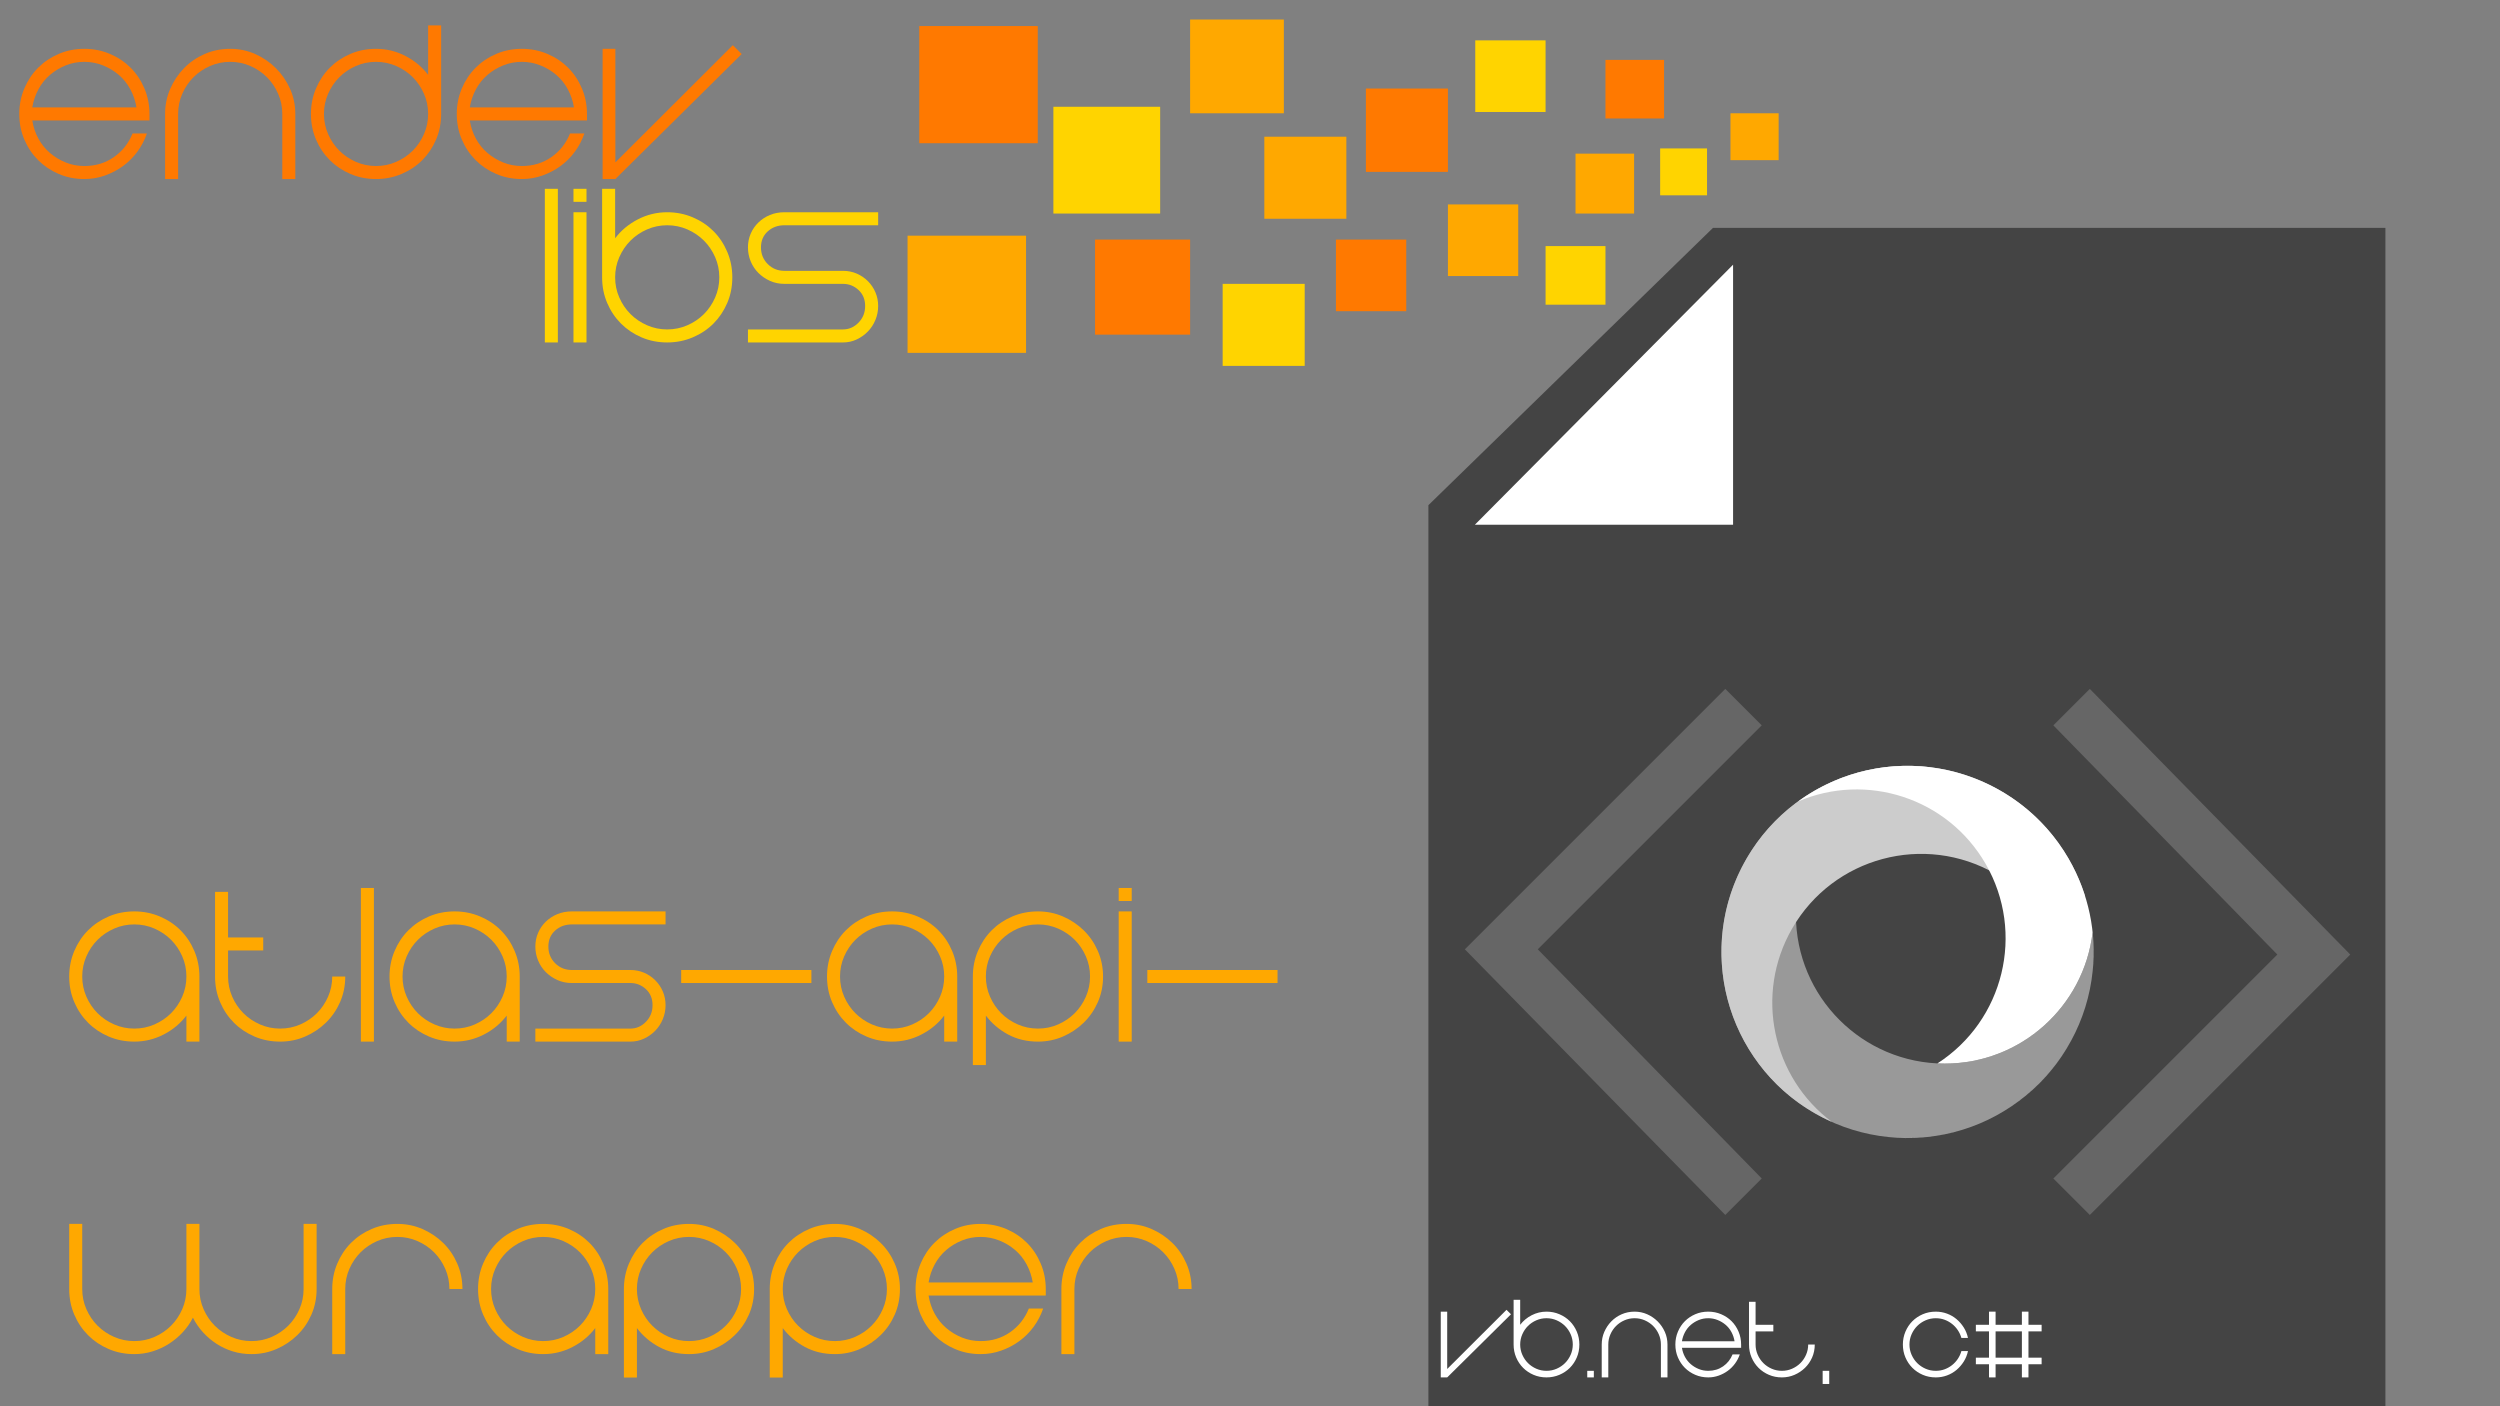 <?xml version="1.0" encoding="iso-8859-1"?>
<!-- Generator: Adobe Illustrator 16.0.0, SVG Export Plug-In . SVG Version: 6.00 Build 0)  -->
<!DOCTYPE svg PUBLIC "-//W3C//DTD SVG 1.1//EN" "http://www.w3.org/Graphics/SVG/1.1/DTD/svg11.dtd">
<svg version="1.1" id="Layer_1" xmlns="http://www.w3.org/2000/svg" xmlns:xlink="http://www.w3.org/1999/xlink" x="0px" y="0px"
	 width="1920px" height="1080px" viewBox="0 0 1920 1080" style="enable-background:new 0 0 1920 1080;" xml:space="preserve">
<rect x="0" y="0" width="1920" height="1080" fill="#808080" stroke="none"/>
<g>
	<polygon style="fill:#444444;" points="1315.577,175 1097,387.98 1097,1081 1832,1081 1832,175 	"/>
	<polygon style="fill:#FFFFFF;" points="1331,403 1331,203.276 1132.696,403 	"/>
	<g>
		<g>
			<path style="fill:#999999;" d="M1493.583,816.834c-63.145,0-114.332-51.188-114.332-114.33
				c0-58.58,44.056-106.869,100.841-113.543c-4.959-0.521-9.995-0.788-15.092-0.788c-78.929,0-142.914,63.983-142.914,142.913
				S1386.071,874,1465,874s142.913-63.984,142.913-142.914c0-5.098-0.267-10.133-0.788-15.092
				C1600.45,772.779,1552.161,816.834,1493.583,816.834z"/>
			<path style="fill:#CCCCCC;" d="M1578.359,688.441h23.043c-10.321-33.043-32.604-62.449-64.946-81.123
				c-68.354-39.463-155.759-16.043-195.224,52.311c-39.464,68.354-16.044,155.76,52.311,195.223
				c4.415,2.549,8.908,4.836,13.464,6.865c-45.84-34.174-59.849-98.021-30.559-148.752c31.572-54.684,101.494-73.42,156.179-41.848
				c20.603,11.895,36.103,29.234,45.732,49.152V688.441z"/>
			<g>
				<path style="fill:#FFFFFF;" d="M1348.972,814.541c12.088,16.848,27.33,30.383,44.436,40.26
					C1375.903,844.65,1360.753,830.891,1348.972,814.541z"/>
				<path style="fill:#FFFFFF;" d="M1524.969,663.459c30.625,53.045,13.913,120.43-37.029,153.238
					c1.869,0.09,3.751,0.137,5.644,0.137c58.578,0,106.867-44.055,113.542-100.84c0.521,4.959,0.788,9.994,0.788,15.092
					c0,4.852-0.242,9.645-0.715,14.371c2.938-28.828-2.836-58.814-18.432-85.828c-39.464-68.354-126.869-91.773-195.224-52.311
					c-4.414,2.549-8.642,5.299-12.676,8.229C1433.382,592.936,1495.679,612.729,1524.969,663.459z"/>
				<path style="fill:#FFFFFF;" d="M1465,874c-4.812,0-9.567-0.238-14.257-0.703c16.954,1.715,34.307,0.414,51.217-4.123
					C1490.172,872.32,1477.78,874,1465,874z"/>
				<path style="fill:#FFFFFF;" d="M1548.547,847.047c16.844-12.105,30.371-27.365,40.236-44.488
					C1578.645,820.08,1564.894,835.25,1548.547,847.047z"/>
			</g>
		</g>
		<g>
			<path style="fill:#666666;" d="M1353.018,905.086l-28,28l-200-204l200-200l28,28l-172,172L1353.018,905.086z"/>
			<path style="fill:#666666;" d="M1576.982,557.086l28-28l200,204l-200,200l-28-28l172-172L1576.982,557.086z"/>
		</g>
	</g>
</g>
<g>
	<rect x="706" y="20" style="fill:#FF7900;" width="91" height="90"/>
	<rect x="809" y="82" style="fill:#FFD400;" width="82" height="82"/>
	<rect x="697" y="181" style="fill:#FFA800;" width="91" height="90"/>
	<rect x="841" y="184" style="fill:#FF7900;" width="73" height="73"/>
	<rect x="914" y="15" style="fill:#FFA800;" width="72" height="72"/>
	<rect x="971" y="105" style="fill:#FFA800;" width="63" height="63"/>
	<rect x="939" y="218" style="fill:#FFD400;" width="63" height="63"/>
	<rect x="1026" y="184" style="fill:#FF7900;" width="54" height="55"/>
	<rect x="1049" y="68" style="fill:#FF7900;" width="63" height="64"/>
	<rect x="1133" y="31" style="fill:#FFD400;" width="54" height="55"/>
	<rect x="1187" y="189" style="fill:#FFD400;" width="46" height="45"/>
	<rect x="1112" y="157" style="fill:#FFA800;" width="54" height="55"/>
	<rect x="1210" y="118" style="fill:#FFA800;" width="45" height="46"/>
	<rect x="1275" y="114" style="fill:#FFD400;" width="36" height="36"/>
	<rect x="1329" y="87" style="fill:#FFA800;" width="37" height="36"/>
	<rect x="1233" y="46" style="fill:#FF7900;" width="45" height="45"/>
</g>
<g>
	<path style="fill:#FF7900;" d="M64.804,127.499c8.531,0,16.065-2.266,22.6-6.8c6.531-4.531,11.331-10.6,14.4-18.2h11
		c-1.734,5.069-4.169,9.734-7.3,14c-3.135,4.269-6.8,7.935-11,11c-4.2,3.069-8.834,5.5-13.9,7.3c-5.068,1.8-10.334,2.7-15.8,2.7
		c-7.069,0-13.634-1.3-19.7-3.9c-6.068-2.6-11.334-6.131-15.8-10.6c-4.469-4.466-8-9.731-10.6-15.8c-2.6-6.066-3.9-12.631-3.9-19.7
		c0-6.931,1.3-13.466,3.9-19.6c2.6-6.131,6.131-11.431,10.6-15.9c4.466-4.466,9.731-8,15.8-10.6c6.066-2.6,12.631-3.9,19.7-3.9
		c6.931,0,13.466,1.3,19.6,3.9c6.131,2.6,11.431,6.134,15.9,10.6c4.466,4.469,8,9.769,10.6,15.9c2.6,6.134,3.9,12.669,3.9,19.6v5
		h-18h-72c0.8,5.069,2.366,9.734,4.7,14c2.331,4.269,5.3,7.935,8.9,11c3.6,3.069,7.631,5.5,12.1,7.3
		C54.969,126.599,59.735,127.499,64.804,127.499z M64.804,47.499c-5.069,0-9.834,0.9-14.3,2.7c-4.469,1.8-8.5,4.234-12.1,7.3
		c-3.6,3.069-6.569,6.769-8.9,11.1c-2.334,4.334-3.9,8.969-4.7,13.9h80c-0.8-4.931-2.369-9.565-4.7-13.9
		c-2.334-4.332-5.3-8.031-8.9-11.1c-3.6-3.065-7.668-5.5-12.2-7.3C74.469,48.399,69.735,47.499,64.804,47.499z"/>
	<path style="fill:#FF7900;" d="M176.803,37.499c6.8,0,13.2,1.334,19.2,4c6,2.669,11.3,6.3,15.9,10.9s8.231,9.9,10.9,15.9
		c2.666,6,4,12.4,4,19.2v50h-10v-50c0-5.466-1.069-10.631-3.2-15.5c-2.134-4.866-5-9.1-8.6-12.7c-3.6-3.6-7.834-6.465-12.7-8.6
		c-4.869-2.131-10.034-3.2-15.5-3.2c-5.469,0-10.634,1.069-15.5,3.2c-4.869,2.134-9.1,5-12.7,8.6c-3.6,3.6-6.469,7.834-8.6,12.7
		c-2.135,4.869-3.2,10.034-3.2,15.5v50h-10v-50c0-6.8,1.3-13.2,3.9-19.2s6.131-11.3,10.6-15.9c4.466-4.6,9.731-8.231,15.8-10.9
		C163.169,38.833,169.734,37.499,176.803,37.499z"/>
	<path style="fill:#FF7900;" d="M238.803,87.499c0-6.931,1.3-13.466,3.9-19.6c2.6-6.131,6.131-11.431,10.6-15.9
		c4.466-4.466,9.731-8,15.8-10.6c6.066-2.6,12.631-3.9,19.7-3.9c8,0,15.531,1.834,22.6,5.5c7.065,3.669,12.866,8.5,17.4,14.5v-38h10
		v68c0,7.069-1.3,13.634-3.9,19.7c-2.6,6.068-6.134,11.334-10.6,15.8c-4.469,4.469-9.769,8-15.9,10.6
		c-6.134,2.6-12.669,3.9-19.6,3.9c-7.069,0-13.634-1.3-19.7-3.9c-6.068-2.6-11.334-6.131-15.8-10.6c-4.469-4.466-8-9.731-10.6-15.8
		C240.103,101.133,238.803,94.568,238.803,87.499z M248.803,87.499c0,5.469,1.065,10.634,3.2,15.5c2.131,4.869,5,9.1,8.6,12.7
		c3.6,3.6,7.832,6.469,12.7,8.6c4.866,2.135,10.031,3.2,15.5,3.2c5.466,0,10.631-1.065,15.5-3.2c4.866-2.131,9.1-5,12.7-8.6
		c3.6-3.6,6.465-7.832,8.6-12.7c2.131-4.866,3.2-10.031,3.2-15.5c0-5.466-1.069-10.631-3.2-15.5c-2.134-4.866-5-9.1-8.6-12.7
		c-3.6-3.6-7.834-6.465-12.7-8.6c-4.869-2.131-10.034-3.2-15.5-3.2c-5.469,0-10.634,1.069-15.5,3.2c-4.869,2.134-9.1,5-12.7,8.6
		c-3.6,3.6-6.469,7.834-8.6,12.7C249.868,76.868,248.803,82.033,248.803,87.499z"/>
	<path style="fill:#FF7900;" d="M400.802,127.499c8.531,0,16.065-2.266,22.6-6.8c6.531-4.531,11.331-10.6,14.4-18.2h11
		c-1.734,5.069-4.169,9.734-7.3,14c-3.135,4.269-6.8,7.935-11,11c-4.2,3.069-8.834,5.5-13.9,7.3c-5.068,1.8-10.334,2.7-15.8,2.7
		c-7.069,0-13.634-1.3-19.7-3.9c-6.068-2.6-11.334-6.131-15.8-10.6c-4.469-4.466-8-9.731-10.6-15.8c-2.6-6.066-3.9-12.631-3.9-19.7
		c0-6.931,1.3-13.466,3.9-19.6c2.6-6.131,6.131-11.431,10.6-15.9c4.466-4.466,9.731-8,15.8-10.6c6.066-2.6,12.631-3.9,19.7-3.9
		c6.931,0,13.466,1.3,19.6,3.9c6.131,2.6,11.431,6.134,15.9,10.6c4.466,4.469,8,9.769,10.6,15.9c2.6,6.134,3.9,12.669,3.9,19.6v5
		h-18h-72c0.8,5.069,2.366,9.734,4.7,14c2.331,4.269,5.3,7.935,8.9,11c3.6,3.069,7.631,5.5,12.1,7.3
		C390.968,126.599,395.733,127.499,400.802,127.499z M400.802,47.499c-5.069,0-9.834,0.9-14.3,2.7c-4.469,1.8-8.5,4.234-12.1,7.3
		c-3.6,3.069-6.569,6.769-8.9,11.1c-2.334,4.334-3.9,8.969-4.7,13.9h80c-0.8-4.931-2.369-9.565-4.7-13.9
		c-2.334-4.332-5.3-8.031-8.9-11.1c-3.6-3.065-7.668-5.5-12.2-7.3C410.468,48.399,405.733,47.499,400.802,47.499z"/>
	<path style="fill:#FF7900;" d="M472.602,137.499h-9.8v-100h9.8v87.2l90.2-90l6.8,6.8L472.602,137.499z"/>
</g>
<g>
	<path style="fill:#FFD400;" d="M418.433,263.003v-118h10v118H418.433z"/>
	<path style="fill:#FFD400;" d="M440.43,155.003v-10h10v10H440.43z M440.43,263.003v-100h10v100H440.43z"/>
	<path style="fill:#FFD400;" d="M512.427,163.003c6.931,0,13.466,1.3,19.6,3.9c6.131,2.6,11.431,6.134,15.9,10.6
		c4.466,4.469,8,9.769,10.6,15.9c2.6,6.134,3.9,12.669,3.9,19.6c0,7.069-1.3,13.634-3.9,19.7c-2.6,6.068-6.134,11.334-10.6,15.8
		c-4.469,4.469-9.769,8-15.9,10.6c-6.134,2.601-12.669,3.9-19.6,3.9c-7.069,0-13.634-1.3-19.7-3.9
		c-6.068-2.6-11.334-6.131-15.8-10.6c-4.469-4.466-8-9.731-10.6-15.8c-2.6-6.066-3.9-12.631-3.9-19.7v-68h10v38
		c4.531-6,10.331-10.831,17.4-14.5C496.893,164.837,504.427,163.003,512.427,163.003z M512.427,253.003
		c5.466,0,10.631-1.065,15.5-3.2c4.866-2.131,9.1-5,12.7-8.6c3.6-3.601,6.465-7.832,8.6-12.7c2.131-4.866,3.2-10.031,3.2-15.5
		c0-5.466-1.069-10.631-3.2-15.5c-2.134-4.866-5-9.1-8.6-12.7c-3.6-3.6-7.834-6.465-12.7-8.6c-4.869-2.131-10.034-3.2-15.5-3.2
		c-5.469,0-10.634,1.069-15.5,3.2c-4.869,2.134-9.1,5-12.7,8.6c-3.6,3.6-6.469,7.834-8.6,12.7c-2.135,4.869-3.2,10.034-3.2,15.5
		c0,5.469,1.065,10.634,3.2,15.5c2.131,4.869,5,9.1,8.6,12.7c3.6,3.6,7.832,6.469,12.7,8.6
		C501.792,251.938,506.958,253.003,512.427,253.003z"/>
	<path style="fill:#FFD400;" d="M589.626,177.703c-3.469,3.134-5.2,7.234-5.2,12.3c0,5.069,1.731,9.334,5.2,12.8
		c3.465,3.469,7.731,5.2,12.8,5.2h22h23c3.731,0,7.231,0.7,10.5,2.1c3.266,1.4,6.131,3.334,8.6,5.8c2.465,2.469,4.4,5.334,5.8,8.6
		c1.4,3.269,2.1,6.769,2.1,10.5c0,3.734-0.7,7.3-2.1,10.7c-1.4,3.399-3.334,6.368-5.8,8.899c-2.469,2.535-5.334,4.569-8.6,6.101
		c-3.269,1.534-6.769,2.3-10.5,2.3h-73v-10h73c4.531,0,8.5-1.731,11.9-5.2c3.4-3.466,5.1-7.731,5.1-12.8c0-5.065-1.7-9.166-5.1-12.3
		c-3.4-3.131-7.369-4.7-11.9-4.7h-23h-22c-4,0-7.7-0.766-11.1-2.3c-3.4-1.531-6.369-3.566-8.9-6.1c-2.534-2.531-4.5-5.5-5.9-8.9
		c-1.4-3.4-2.1-6.966-2.1-10.7c0-3.731,0.7-7.231,2.1-10.5c1.4-3.266,3.366-6.131,5.9-8.6c2.531-2.465,5.5-4.4,8.9-5.8
		s7.1-2.1,11.1-2.1h72v10h-72C597.357,173.003,593.092,174.572,589.626,177.703z"/>
</g>
<g>
	<path style="fill:#FFA800;" d="M103.155,699.956c6.931,0,13.466,1.3,19.6,3.899c6.131,2.601,11.431,6.135,15.9,10.601
		c4.466,4.469,8,9.769,10.6,15.899c2.6,6.135,3.9,12.67,3.9,19.601v50h-10v-20c-4.534,6-10.334,10.835-17.4,14.5
		c-7.069,3.669-14.6,5.5-22.6,5.5c-7.069,0-13.634-1.3-19.7-3.899c-6.068-2.601-11.334-6.132-15.8-10.601
		c-4.469-4.466-8-9.731-10.6-15.8c-2.6-6.066-3.9-12.631-3.9-19.7c0-6.931,1.3-13.466,3.9-19.601
		c2.6-6.131,6.131-11.431,10.6-15.899c4.466-4.466,9.731-8,15.8-10.601C89.521,701.256,96.086,699.956,103.155,699.956z
		 M103.155,789.956c5.466,0,10.631-1.065,15.5-3.2c4.866-2.131,9.1-5,12.7-8.6c3.6-3.6,6.465-7.832,8.6-12.7
		c2.131-4.866,3.2-10.031,3.2-15.5c0-5.466-1.069-10.632-3.2-15.5c-2.134-4.866-5-9.101-8.6-12.7c-3.6-3.6-7.834-6.465-12.7-8.6
		c-4.869-2.131-10.034-3.2-15.5-3.2c-5.469,0-10.634,1.069-15.5,3.2c-4.869,2.135-9.1,5-12.7,8.6c-3.6,3.6-6.469,7.834-8.6,12.7
		c-2.135,4.868-3.2,10.034-3.2,15.5c0,5.469,1.065,10.634,3.2,15.5c2.131,4.868,5,9.101,8.6,12.7c3.6,3.6,7.832,6.469,12.7,8.6
		C92.521,788.891,97.687,789.956,103.155,789.956z"/>
	<path style="fill:#FFA800;" d="M265.155,749.956c0,7.069-1.334,13.634-4,19.7c-2.669,6.068-6.3,11.334-10.9,15.8
		c-4.6,4.469-9.9,8-15.9,10.601c-6,2.6-12.4,3.899-19.2,3.899c-7.069,0-13.634-1.3-19.7-3.899
		c-6.068-2.601-11.334-6.132-15.8-10.601c-4.469-4.466-8-9.731-10.6-15.8c-2.6-6.066-3.9-12.631-3.9-19.7v-65h10v35h27v10h-27v20
		c0,5.469,1.065,10.634,3.2,15.5c2.131,4.868,5,9.101,8.6,12.7c3.6,3.6,7.832,6.469,12.7,8.6c4.866,2.135,10.031,3.2,15.5,3.2
		c5.466,0,10.631-1.065,15.5-3.2c4.866-2.131,9.1-5,12.7-8.6c3.6-3.6,6.465-7.832,8.6-12.7c2.131-4.866,3.2-10.031,3.2-15.5H265.155
		z"/>
	<path style="fill:#FFA800;" d="M277.154,799.956v-118h10v118H277.154z"/>
	<path style="fill:#FFA800;" d="M349.151,699.956c6.931,0,13.466,1.3,19.6,3.899c6.131,2.601,11.431,6.135,15.9,10.601
		c4.466,4.469,8,9.769,10.6,15.899c2.6,6.135,3.9,12.67,3.9,19.601v50h-10v-20c-4.534,6-10.334,10.835-17.4,14.5
		c-7.069,3.669-14.6,5.5-22.6,5.5c-7.069,0-13.634-1.3-19.7-3.899c-6.068-2.601-11.334-6.132-15.8-10.601
		c-4.469-4.466-8-9.731-10.6-15.8c-2.6-6.066-3.9-12.631-3.9-19.7c0-6.931,1.3-13.466,3.9-19.601
		c2.6-6.131,6.131-11.431,10.6-15.899c4.466-4.466,9.731-8,15.8-10.601C335.517,701.256,342.083,699.956,349.151,699.956z
		 M349.151,789.956c5.466,0,10.631-1.065,15.5-3.2c4.866-2.131,9.1-5,12.7-8.6c3.6-3.6,6.465-7.832,8.6-12.7
		c2.131-4.866,3.2-10.031,3.2-15.5c0-5.466-1.069-10.632-3.2-15.5c-2.134-4.866-5-9.101-8.6-12.7c-3.6-3.6-7.834-6.465-12.7-8.6
		c-4.869-2.131-10.034-3.2-15.5-3.2c-5.469,0-10.634,1.069-15.5,3.2c-4.869,2.135-9.1,5-12.7,8.6c-3.6,3.6-6.469,7.834-8.6,12.7
		c-2.135,4.868-3.2,10.034-3.2,15.5c0,5.469,1.065,10.634,3.2,15.5c2.131,4.868,5,9.101,8.6,12.7c3.6,3.6,7.832,6.469,12.7,8.6
		C338.517,788.891,343.683,789.956,349.151,789.956z"/>
	<path style="fill:#FFA800;" d="M426.351,714.656c-3.469,3.135-5.2,7.234-5.2,12.3c0,5.069,1.731,9.335,5.2,12.8
		c3.465,3.469,7.731,5.2,12.8,5.2h22h23c3.731,0,7.231,0.7,10.5,2.101c3.266,1.399,6.131,3.334,8.6,5.799
		c2.465,2.469,4.4,5.335,5.8,8.601c1.4,3.269,2.1,6.769,2.1,10.5c0,3.734-0.7,7.3-2.1,10.7s-3.334,6.369-5.8,8.9
		c-2.469,2.533-5.334,4.568-8.6,6.1c-3.269,1.534-6.769,2.3-10.5,2.3h-73v-10h73c4.531,0,8.5-1.731,11.9-5.2
		c3.4-3.465,5.1-7.73,5.1-12.8c0-5.065-1.7-9.165-5.1-12.3c-3.4-3.131-7.369-4.7-11.9-4.7h-23h-22c-4,0-7.7-0.766-11.1-2.3
		c-3.4-1.531-6.369-3.566-8.9-6.1c-2.534-2.531-4.5-5.5-5.9-8.9s-2.1-6.966-2.1-10.7c0-3.731,0.7-7.231,2.1-10.5
		c1.4-3.266,3.366-6.132,5.9-8.601c2.531-2.465,5.5-4.399,8.9-5.799c3.4-1.4,7.1-2.101,11.1-2.101h72v10h-72
		C434.082,709.956,429.816,711.525,426.351,714.656z"/>
	<path style="fill:#FFA800;" d="M523.15,744.956h100v10h-100V744.956z"/>
	<path style="fill:#FFA800;" d="M685.15,699.956c6.931,0,13.466,1.3,19.6,3.899c6.131,2.601,11.431,6.135,15.9,10.601
		c4.466,4.469,8,9.769,10.6,15.899c2.6,6.135,3.9,12.67,3.9,19.601v50h-10v-20c-4.534,6-10.334,10.835-17.4,14.5
		c-7.069,3.669-14.6,5.5-22.6,5.5c-7.069,0-13.634-1.3-19.7-3.899c-6.068-2.601-11.334-6.132-15.8-10.601
		c-4.469-4.466-8-9.731-10.6-15.8c-2.6-6.066-3.9-12.631-3.9-19.7c0-6.931,1.3-13.466,3.9-19.601
		c2.6-6.131,6.131-11.431,10.6-15.899c4.466-4.466,9.731-8,15.8-10.601C671.516,701.256,678.081,699.956,685.15,699.956z
		 M685.15,789.956c5.466,0,10.631-1.065,15.5-3.2c4.866-2.131,9.1-5,12.7-8.6c3.6-3.6,6.465-7.832,8.6-12.7
		c2.131-4.866,3.2-10.031,3.2-15.5c0-5.466-1.069-10.632-3.2-15.5c-2.134-4.866-5-9.101-8.6-12.7c-3.6-3.6-7.834-6.465-12.7-8.6
		c-4.869-2.131-10.034-3.2-15.5-3.2c-5.469,0-10.634,1.069-15.5,3.2c-4.869,2.135-9.1,5-12.7,8.6c-3.6,3.6-6.469,7.834-8.6,12.7
		c-2.135,4.868-3.2,10.034-3.2,15.5c0,5.469,1.065,10.634,3.2,15.5c2.131,4.868,5,9.101,8.6,12.7c3.6,3.6,7.832,6.469,12.7,8.6
		C674.516,788.891,679.681,789.956,685.15,789.956z"/>
	<path style="fill:#FFA800;" d="M847.149,749.956c0,7.069-1.334,13.634-4,19.7c-2.669,6.068-6.3,11.334-10.9,15.8
		c-4.6,4.469-9.9,8-15.9,10.601c-6,2.6-12.4,3.899-19.2,3.899c-8.534,0-16.2-1.831-23-5.5c-6.8-3.665-12.469-8.5-17-14.5v38h-10v-68
		c0-6.931,1.3-13.466,3.9-19.601c2.6-6.131,6.131-11.431,10.6-15.899c4.466-4.466,9.731-8,15.8-10.601
		c6.066-2.6,12.631-3.899,19.7-3.899c6.8,0,13.2,1.3,19.2,3.899c6,2.601,11.3,6.135,15.9,10.601c4.6,4.469,8.231,9.769,10.9,15.899
		C845.815,736.49,847.149,743.025,847.149,749.956z M837.149,749.956c0-5.466-1.069-10.632-3.2-15.5c-2.134-4.866-5-9.101-8.6-12.7
		c-3.6-3.6-7.834-6.465-12.7-8.6c-4.869-2.131-10.034-3.2-15.5-3.2c-5.469,0-10.634,1.069-15.5,3.2c-4.869,2.135-9.1,5-12.7,8.6
		c-3.6,3.6-6.469,7.834-8.6,12.7c-2.135,4.868-3.2,10.034-3.2,15.5c0,5.469,1.065,10.634,3.2,15.5c2.131,4.868,5,9.101,8.6,12.7
		c3.6,3.6,7.832,6.469,12.7,8.6c4.866,2.135,10.031,3.2,15.5,3.2c5.466,0,10.631-1.065,15.5-3.2c4.866-2.131,9.1-5,12.7-8.6
		c3.6-3.6,6.465-7.832,8.6-12.7C836.081,760.59,837.149,755.425,837.149,749.956z"/>
	<path style="fill:#FFA800;" d="M859.149,691.956v-10h10v10H859.149z M859.149,799.956v-100h10v100H859.149z"/>
	<path style="fill:#FFA800;" d="M881.146,744.956h100v10h-100V744.956z"/>
	<path style="fill:#FFA800;" d="M103.155,1039.956c-7.069,0-13.634-1.3-19.7-3.9c-6.068-2.6-11.334-6.131-15.8-10.6
		c-4.469-4.466-8-9.731-10.6-15.8c-2.6-6.065-3.9-12.632-3.9-19.7v-50h10v50c0,5.469,1.065,10.635,3.2,15.5
		c2.131,4.869,5,9.1,8.6,12.7c3.6,3.6,7.832,6.469,12.7,8.6c4.866,2.135,10.031,3.2,15.5,3.2c5.466,0,10.631-1.065,15.5-3.2
		c4.866-2.131,9.1-5,12.7-8.6c3.6-3.601,6.465-7.831,8.6-12.7c2.131-4.865,3.2-10.031,3.2-15.5v-50h10v50
		c0,5.469,1.065,10.635,3.2,15.5c2.131,4.869,5,9.1,8.6,12.7c3.6,3.6,7.832,6.469,12.7,8.6c4.866,2.135,10.031,3.2,15.5,3.2
		c5.466,0,10.631-1.065,15.5-3.2c4.866-2.131,9.1-5,12.7-8.6c3.6-3.601,6.465-7.831,8.6-12.7c2.131-4.865,3.2-10.031,3.2-15.5v-50
		h10v50c0,7.068-1.334,13.635-4,19.7c-2.669,6.068-6.3,11.334-10.9,15.8c-4.6,4.469-9.9,8-15.9,10.6c-6,2.601-12.4,3.9-19.2,3.9
		c-5.069,0-9.869-0.7-14.4-2.1c-4.535-1.4-8.734-3.366-12.6-5.9c-3.869-2.531-7.334-5.5-10.4-8.9c-3.069-3.399-5.6-7.1-7.6-11.1
		c-2,4-4.569,7.7-7.7,11.1c-3.134,3.4-6.668,6.369-10.6,8.9c-3.935,2.534-8.169,4.5-12.7,5.9
		C112.621,1039.256,107.955,1039.956,103.155,1039.956z"/>
	<path style="fill:#FFA800;" d="M305.154,939.956c6.8,0,13.2,1.3,19.2,3.9c6,2.6,11.3,6.134,15.9,10.6
		c4.6,4.469,8.231,9.769,10.9,15.9c2.666,6.134,4,12.668,4,19.6h-10c0-5.466-1.069-10.631-3.2-15.5c-2.134-4.865-5-9.1-8.6-12.7
		c-3.6-3.6-7.834-6.466-12.7-8.6c-4.869-2.132-10.034-3.2-15.5-3.2c-5.469,0-10.634,1.068-15.5,3.2c-4.869,2.134-9.1,5-12.7,8.6
		c-3.6,3.601-6.469,7.835-8.6,12.7c-2.135,4.869-3.2,10.034-3.2,15.5v50h-10v-50c0-6.932,1.3-13.466,3.9-19.6
		c2.6-6.132,6.131-11.432,10.6-15.9c4.466-4.466,9.731-8,15.8-10.6C291.52,941.256,298.085,939.956,305.154,939.956z"/>
	<path style="fill:#FFA800;" d="M417.154,939.956c6.931,0,13.466,1.3,19.6,3.9c6.131,2.6,11.431,6.134,15.9,10.6
		c4.466,4.469,8,9.769,10.6,15.9c2.6,6.134,3.9,12.668,3.9,19.6v50h-10v-20c-4.534,6-10.334,10.834-17.4,14.5
		c-7.069,3.669-14.6,5.5-22.6,5.5c-7.069,0-13.634-1.3-19.7-3.9c-6.068-2.6-11.334-6.131-15.8-10.6c-4.469-4.466-8-9.731-10.6-15.8
		c-2.6-6.065-3.9-12.632-3.9-19.7c0-6.932,1.3-13.466,3.9-19.6c2.6-6.132,6.131-11.432,10.6-15.9c4.466-4.466,9.731-8,15.8-10.6
		C403.52,941.256,410.085,939.956,417.154,939.956z M417.154,1029.956c5.466,0,10.631-1.065,15.5-3.2c4.866-2.131,9.1-5,12.7-8.6
		c3.6-3.601,6.465-7.831,8.6-12.7c2.131-4.865,3.2-10.031,3.2-15.5c0-5.466-1.069-10.631-3.2-15.5c-2.134-4.865-5-9.1-8.6-12.7
		c-3.6-3.6-7.834-6.466-12.7-8.6c-4.869-2.132-10.034-3.2-15.5-3.2c-5.469,0-10.634,1.068-15.5,3.2c-4.869,2.134-9.1,5-12.7,8.6
		c-3.6,3.601-6.469,7.835-8.6,12.7c-2.135,4.869-3.2,10.034-3.2,15.5c0,5.469,1.065,10.635,3.2,15.5c2.131,4.869,5,9.1,8.6,12.7
		c3.6,3.6,7.832,6.469,12.7,8.6C406.52,1028.891,411.685,1029.956,417.154,1029.956z"/>
	<path style="fill:#FFA800;" d="M579.153,989.956c0,7.068-1.334,13.635-4,19.7c-2.669,6.068-6.3,11.334-10.9,15.8
		c-4.6,4.469-9.9,8-15.9,10.6c-6,2.601-12.4,3.9-19.2,3.9c-8.534,0-16.2-1.831-23-5.5c-6.8-3.666-12.469-8.5-17-14.5v38h-10v-68
		c0-6.932,1.3-13.466,3.9-19.6c2.6-6.132,6.131-11.432,10.6-15.9c4.466-4.466,9.731-8,15.8-10.6c6.066-2.601,12.631-3.9,19.7-3.9
		c6.8,0,13.2,1.3,19.2,3.9c6,2.6,11.3,6.134,15.9,10.6c4.6,4.469,8.231,9.769,10.9,15.9
		C577.819,976.49,579.153,983.024,579.153,989.956z M569.153,989.956c0-5.466-1.069-10.631-3.2-15.5c-2.134-4.865-5-9.1-8.6-12.7
		c-3.6-3.6-7.834-6.466-12.7-8.6c-4.869-2.132-10.034-3.2-15.5-3.2c-5.469,0-10.634,1.068-15.5,3.2c-4.869,2.134-9.1,5-12.7,8.6
		c-3.6,3.601-6.469,7.835-8.6,12.7c-2.135,4.869-3.2,10.034-3.2,15.5c0,5.469,1.065,10.635,3.2,15.5c2.131,4.869,5,9.1,8.6,12.7
		c3.6,3.6,7.832,6.469,12.7,8.6c4.866,2.135,10.031,3.2,15.5,3.2c5.466,0,10.631-1.065,15.5-3.2c4.866-2.131,9.1-5,12.7-8.6
		c3.6-3.601,6.465-7.831,8.6-12.7C568.084,1000.591,569.153,995.425,569.153,989.956z"/>
	<path style="fill:#FFA800;" d="M691.153,989.956c0,7.068-1.334,13.635-4,19.7c-2.669,6.068-6.3,11.334-10.9,15.8
		c-4.6,4.469-9.9,8-15.9,10.6c-6,2.601-12.4,3.9-19.2,3.9c-8.534,0-16.2-1.831-23-5.5c-6.8-3.666-12.469-8.5-17-14.5v38h-10v-68
		c0-6.932,1.3-13.466,3.9-19.6c2.6-6.132,6.131-11.432,10.6-15.9c4.466-4.466,9.731-8,15.8-10.6c6.066-2.601,12.631-3.9,19.7-3.9
		c6.8,0,13.2,1.3,19.2,3.9c6,2.6,11.3,6.134,15.9,10.6c4.6,4.469,8.231,9.769,10.9,15.9
		C689.818,976.49,691.153,983.024,691.153,989.956z M681.153,989.956c0-5.466-1.069-10.631-3.2-15.5c-2.134-4.865-5-9.1-8.6-12.7
		c-3.6-3.6-7.834-6.466-12.7-8.6c-4.869-2.132-10.034-3.2-15.5-3.2c-5.469,0-10.634,1.068-15.5,3.2c-4.869,2.134-9.1,5-12.7,8.6
		c-3.6,3.601-6.469,7.835-8.6,12.7c-2.135,4.869-3.2,10.034-3.2,15.5c0,5.469,1.065,10.635,3.2,15.5c2.131,4.869,5,9.1,8.6,12.7
		c3.6,3.6,7.832,6.469,12.7,8.6c4.866,2.135,10.031,3.2,15.5,3.2c5.466,0,10.631-1.065,15.5-3.2c4.866-2.131,9.1-5,12.7-8.6
		c3.6-3.601,6.465-7.831,8.6-12.7C680.084,1000.591,681.153,995.425,681.153,989.956z"/>
	<path style="fill:#FFA800;" d="M753.152,1029.956c8.531,0,16.065-2.266,22.6-6.8c6.531-4.531,11.331-10.601,14.4-18.2h11
		c-1.734,5.068-4.169,9.734-7.3,14c-3.135,4.269-6.8,7.935-11,11c-4.2,3.068-8.834,5.5-13.9,7.3c-5.068,1.8-10.334,2.7-15.8,2.7
		c-7.069,0-13.634-1.3-19.7-3.9c-6.068-2.6-11.334-6.131-15.8-10.6c-4.469-4.466-8-9.731-10.6-15.8c-2.6-6.065-3.9-12.632-3.9-19.7
		c0-6.932,1.3-13.466,3.9-19.6c2.6-6.132,6.131-11.432,10.6-15.9c4.466-4.466,9.731-8,15.8-10.6c6.066-2.601,12.631-3.9,19.7-3.9
		c6.931,0,13.466,1.3,19.6,3.9c6.131,2.6,11.431,6.134,15.9,10.6c4.466,4.469,8,9.769,10.6,15.9c2.6,6.134,3.9,12.668,3.9,19.6v5
		h-18h-72c0.8,5.068,2.366,9.734,4.7,14c2.331,4.269,5.3,7.935,8.9,11c3.6,3.068,7.631,5.5,12.1,7.3
		C743.318,1029.056,748.083,1029.956,753.152,1029.956z M753.152,949.956c-5.069,0-9.834,0.9-14.3,2.7
		c-4.469,1.8-8.5,4.234-12.1,7.3c-3.6,3.068-6.569,6.769-8.9,11.1c-2.334,4.335-3.9,8.969-4.7,13.9h80
		c-0.8-4.932-2.369-9.565-4.7-13.9c-2.334-4.331-5.3-8.031-8.9-11.1c-3.6-3.065-7.668-5.5-12.2-7.3
		C762.818,950.856,758.083,949.956,753.152,949.956z"/>
	<path style="fill:#FFA800;" d="M865.152,939.956c6.8,0,13.2,1.3,19.2,3.9c6,2.6,11.3,6.134,15.9,10.6
		c4.6,4.469,8.231,9.769,10.9,15.9c2.666,6.134,4,12.668,4,19.6h-10c0-5.466-1.069-10.631-3.2-15.5c-2.134-4.865-5-9.1-8.6-12.7
		c-3.6-3.6-7.834-6.466-12.7-8.6c-4.869-2.132-10.034-3.2-15.5-3.2c-5.469,0-10.634,1.068-15.5,3.2c-4.869,2.134-9.1,5-12.7,8.6
		c-3.6,3.601-6.469,7.835-8.6,12.7c-2.135,4.869-3.2,10.034-3.2,15.5v50h-10v-50c0-6.932,1.3-13.466,3.9-19.6
		c2.6-6.132,6.131-11.432,10.6-15.9c4.466-4.466,9.731-8,15.8-10.6C851.518,941.256,858.083,939.956,865.152,939.956z"/>
</g>
<g>
	<path style="fill:#FFFFFF;" d="M1111.449,1057.844h-4.949v-50.5h4.949v44.036l45.551-45.45l3.434,3.434L1111.449,1057.844z"/>
	<path style="fill:#FFFFFF;" d="M1187.703,1007.344c3.5,0,6.8,0.656,9.897,1.97c3.097,1.313,5.772,3.098,8.03,5.353
		c2.254,2.257,4.039,4.934,5.352,8.029c1.313,3.098,1.971,6.398,1.971,9.898c0,3.57-0.657,6.885-1.971,9.949
		c-1.313,3.064-3.098,5.723-5.352,7.979c-2.258,2.256-4.934,4.039-8.03,5.353c-3.098,1.313-6.397,1.97-9.897,1.97
		c-3.57,0-6.886-0.656-9.949-1.97c-3.064-1.313-5.724-3.097-7.979-5.353c-2.257-2.256-4.04-4.914-5.354-7.979
		c-1.313-3.064-1.969-6.379-1.969-9.949v-34.34h5.049v19.189c2.289-3.029,5.218-5.469,8.787-7.322
		C1179.857,1008.27,1183.662,1007.344,1187.703,1007.344z M1187.703,1052.794c2.76,0,5.368-0.538,7.827-1.616
		c2.457-1.076,4.595-2.525,6.413-4.343c1.818-1.818,3.266-3.955,4.344-6.413c1.076-2.458,1.615-5.066,1.615-7.828
		c0-2.76-0.539-5.369-1.615-7.828c-1.078-2.457-2.525-4.595-4.344-6.413c-1.818-1.817-3.956-3.265-6.413-4.343
		c-2.459-1.076-5.067-1.616-7.827-1.616c-2.762,0-5.371,0.54-7.828,1.616c-2.459,1.078-4.596,2.525-6.414,4.343
		c-1.817,1.818-3.266,3.956-4.342,6.413c-1.078,2.459-1.617,5.068-1.617,7.828c0,2.762,0.539,5.37,1.617,7.828
		c1.076,2.458,2.524,4.595,4.342,6.413c1.818,1.817,3.955,3.267,6.414,4.343C1182.332,1052.256,1184.941,1052.794,1187.703,1052.794
		z"/>
	<path style="fill:#FFFFFF;" d="M1224.063,1057.844h-5.051v-5.05h5.051V1057.844z"/>
	<path style="fill:#FFFFFF;" d="M1255.371,1007.344c3.434,0,6.666,0.674,9.695,2.02c3.03,1.348,5.707,3.182,8.029,5.505
		c2.323,2.323,4.157,4.999,5.505,8.03c1.347,3.029,2.021,6.262,2.021,9.695v25.25h-5.051v-25.25c0-2.76-0.539-5.369-1.615-7.828
		c-1.078-2.457-2.525-4.595-4.344-6.413c-1.818-1.817-3.956-3.265-6.413-4.343c-2.459-1.076-5.067-1.616-7.827-1.616
		c-2.762,0-5.371,0.54-7.828,1.616c-2.459,1.078-4.596,2.525-6.414,4.343c-1.817,1.818-3.266,3.956-4.342,6.413
		c-1.078,2.459-1.617,5.068-1.617,7.828v25.25h-5.049v-25.25c0-3.434,0.656-6.666,1.969-9.695c1.313-3.031,3.097-5.707,5.354-8.03
		c2.255-2.323,4.914-4.157,7.979-5.505C1248.485,1008.018,1251.801,1007.344,1255.371,1007.344z"/>
	<path style="fill:#FFFFFF;" d="M1311.93,1052.794c4.309,0,8.113-1.145,11.414-3.435c3.298-2.288,5.722-5.353,7.271-9.19h5.555
		c-0.875,2.56-2.105,4.915-3.686,7.069c-1.584,2.156-3.435,4.008-5.556,5.556c-2.121,1.55-4.462,2.777-7.02,3.687
		c-2.56,0.908-5.219,1.363-7.979,1.363c-3.569,0-6.885-0.656-9.948-1.97c-3.064-1.313-5.724-3.097-7.979-5.353
		s-4.039-4.914-5.352-7.979c-1.313-3.064-1.971-6.379-1.971-9.949c0-3.5,0.657-6.801,1.971-9.898
		c1.313-3.096,3.096-5.772,5.352-8.029c2.256-2.255,4.915-4.039,7.979-5.353c3.063-1.313,6.379-1.97,9.948-1.97
		c3.501,0,6.801,0.656,9.898,1.97c3.096,1.313,5.773,3.098,8.029,5.353c2.256,2.257,4.04,4.934,5.354,8.029
		c1.313,3.098,1.969,6.398,1.969,9.898v2.525h-9.09h-36.359c0.404,2.56,1.194,4.916,2.373,7.07c1.178,2.154,2.677,4.006,4.494,5.555
		c1.818,1.549,3.854,2.777,6.111,3.686C1306.964,1052.34,1309.371,1052.794,1311.93,1052.794z M1311.93,1012.394
		c-2.559,0-4.966,0.454-7.221,1.364c-2.257,0.908-4.293,2.138-6.111,3.686c-1.817,1.551-3.316,3.418-4.494,5.605
		c-1.179,2.189-1.969,4.529-2.373,7.02h40.4c-0.404-2.49-1.197-4.83-2.374-7.02c-1.179-2.188-2.677-4.055-4.495-5.605
		c-1.817-1.548-3.872-2.777-6.16-3.686C1316.812,1012.848,1314.42,1012.394,1311.93,1012.394z"/>
	<path style="fill:#FFFFFF;" d="M1393.74,1032.594c0,3.57-0.674,6.885-2.021,9.949c-1.348,3.064-3.182,5.723-5.505,7.979
		c-2.322,2.256-4.999,4.039-8.029,5.353c-3.029,1.313-6.262,1.97-9.695,1.97c-3.57,0-6.886-0.656-9.949-1.97
		c-3.064-1.313-5.724-3.097-7.979-5.353c-2.257-2.256-4.04-4.914-5.354-7.979c-1.313-3.064-1.969-6.379-1.969-9.949v-32.825h5.049
		v17.675h13.636v5.051h-13.636v10.1c0,2.762,0.539,5.37,1.617,7.828c1.076,2.458,2.524,4.595,4.342,6.413
		c1.818,1.817,3.955,3.267,6.414,4.343c2.457,1.078,5.066,1.616,7.828,1.616c2.76,0,5.368-0.538,7.827-1.616
		c2.457-1.076,4.595-2.525,6.413-4.343c1.818-1.818,3.266-3.955,4.344-6.413c1.076-2.458,1.615-5.066,1.615-7.828H1393.74z"/>
	<path style="fill:#FFFFFF;" d="M1404.85,1062.894h-5.051v-10.1h5.051V1062.894z"/>
	<path style="fill:#FFFFFF;" d="M1486.658,1052.794c2.424,0,4.679-0.387,6.767-1.161c2.087-0.773,3.989-1.834,5.706-3.182
		c1.717-1.347,3.197-2.945,4.444-4.798c1.245-1.851,2.171-3.854,2.777-6.01h5.05c-0.605,2.896-1.684,5.573-3.231,8.03
		c-1.55,2.458-3.401,4.595-5.556,6.413c-2.155,1.817-4.596,3.231-7.322,4.241c-2.727,1.011-5.605,1.516-8.635,1.516
		c-3.57,0-6.886-0.656-9.949-1.97c-3.064-1.313-5.724-3.097-7.979-5.353c-2.257-2.256-4.04-4.914-5.354-7.979
		c-1.313-3.064-1.969-6.379-1.969-9.949c0-3.5,0.656-6.801,1.969-9.898c1.313-3.096,3.097-5.772,5.354-8.029
		c2.255-2.255,4.914-4.039,7.979-5.353c3.063-1.313,6.379-1.97,9.949-1.97c3.029,0,5.908,0.505,8.635,1.516
		c2.727,1.01,5.167,2.424,7.322,4.241c2.154,1.818,4.006,3.956,5.556,6.413c1.548,2.459,2.626,5.136,3.231,8.03h-5.05
		c-0.606-2.154-1.532-4.157-2.777-6.01c-1.247-1.851-2.728-3.45-4.444-4.798c-1.717-1.346-3.619-2.406-5.706-3.182
		c-2.088-0.773-4.343-1.161-6.767-1.161c-2.762,0-5.371,0.54-7.828,1.616c-2.459,1.078-4.596,2.525-6.414,4.343
		c-1.817,1.818-3.266,3.956-4.342,6.413c-1.078,2.459-1.617,5.068-1.617,7.828c0,2.762,0.539,5.37,1.617,7.828
		c1.076,2.458,2.524,4.595,4.342,6.413c1.818,1.817,3.955,3.267,6.414,4.343C1481.287,1052.256,1483.896,1052.794,1486.658,1052.794
		z"/>
	<path style="fill:#FFFFFF;" d="M1567.962,1022.494h-10.101v20.199h10.101v5.051h-10.101v10.1h-5.049v-10.1h-20.201v10.1h-5.049
		v-10.1h-10.101v-5.051h10.101v-20.199h-10.101v-5.051h10.101v-10.1h5.049v10.1h20.201v-10.1h5.049v10.1h10.101V1022.494z
		 M1552.813,1042.693v-20.199h-20.201v20.199H1552.813z"/>
</g>
</svg>
